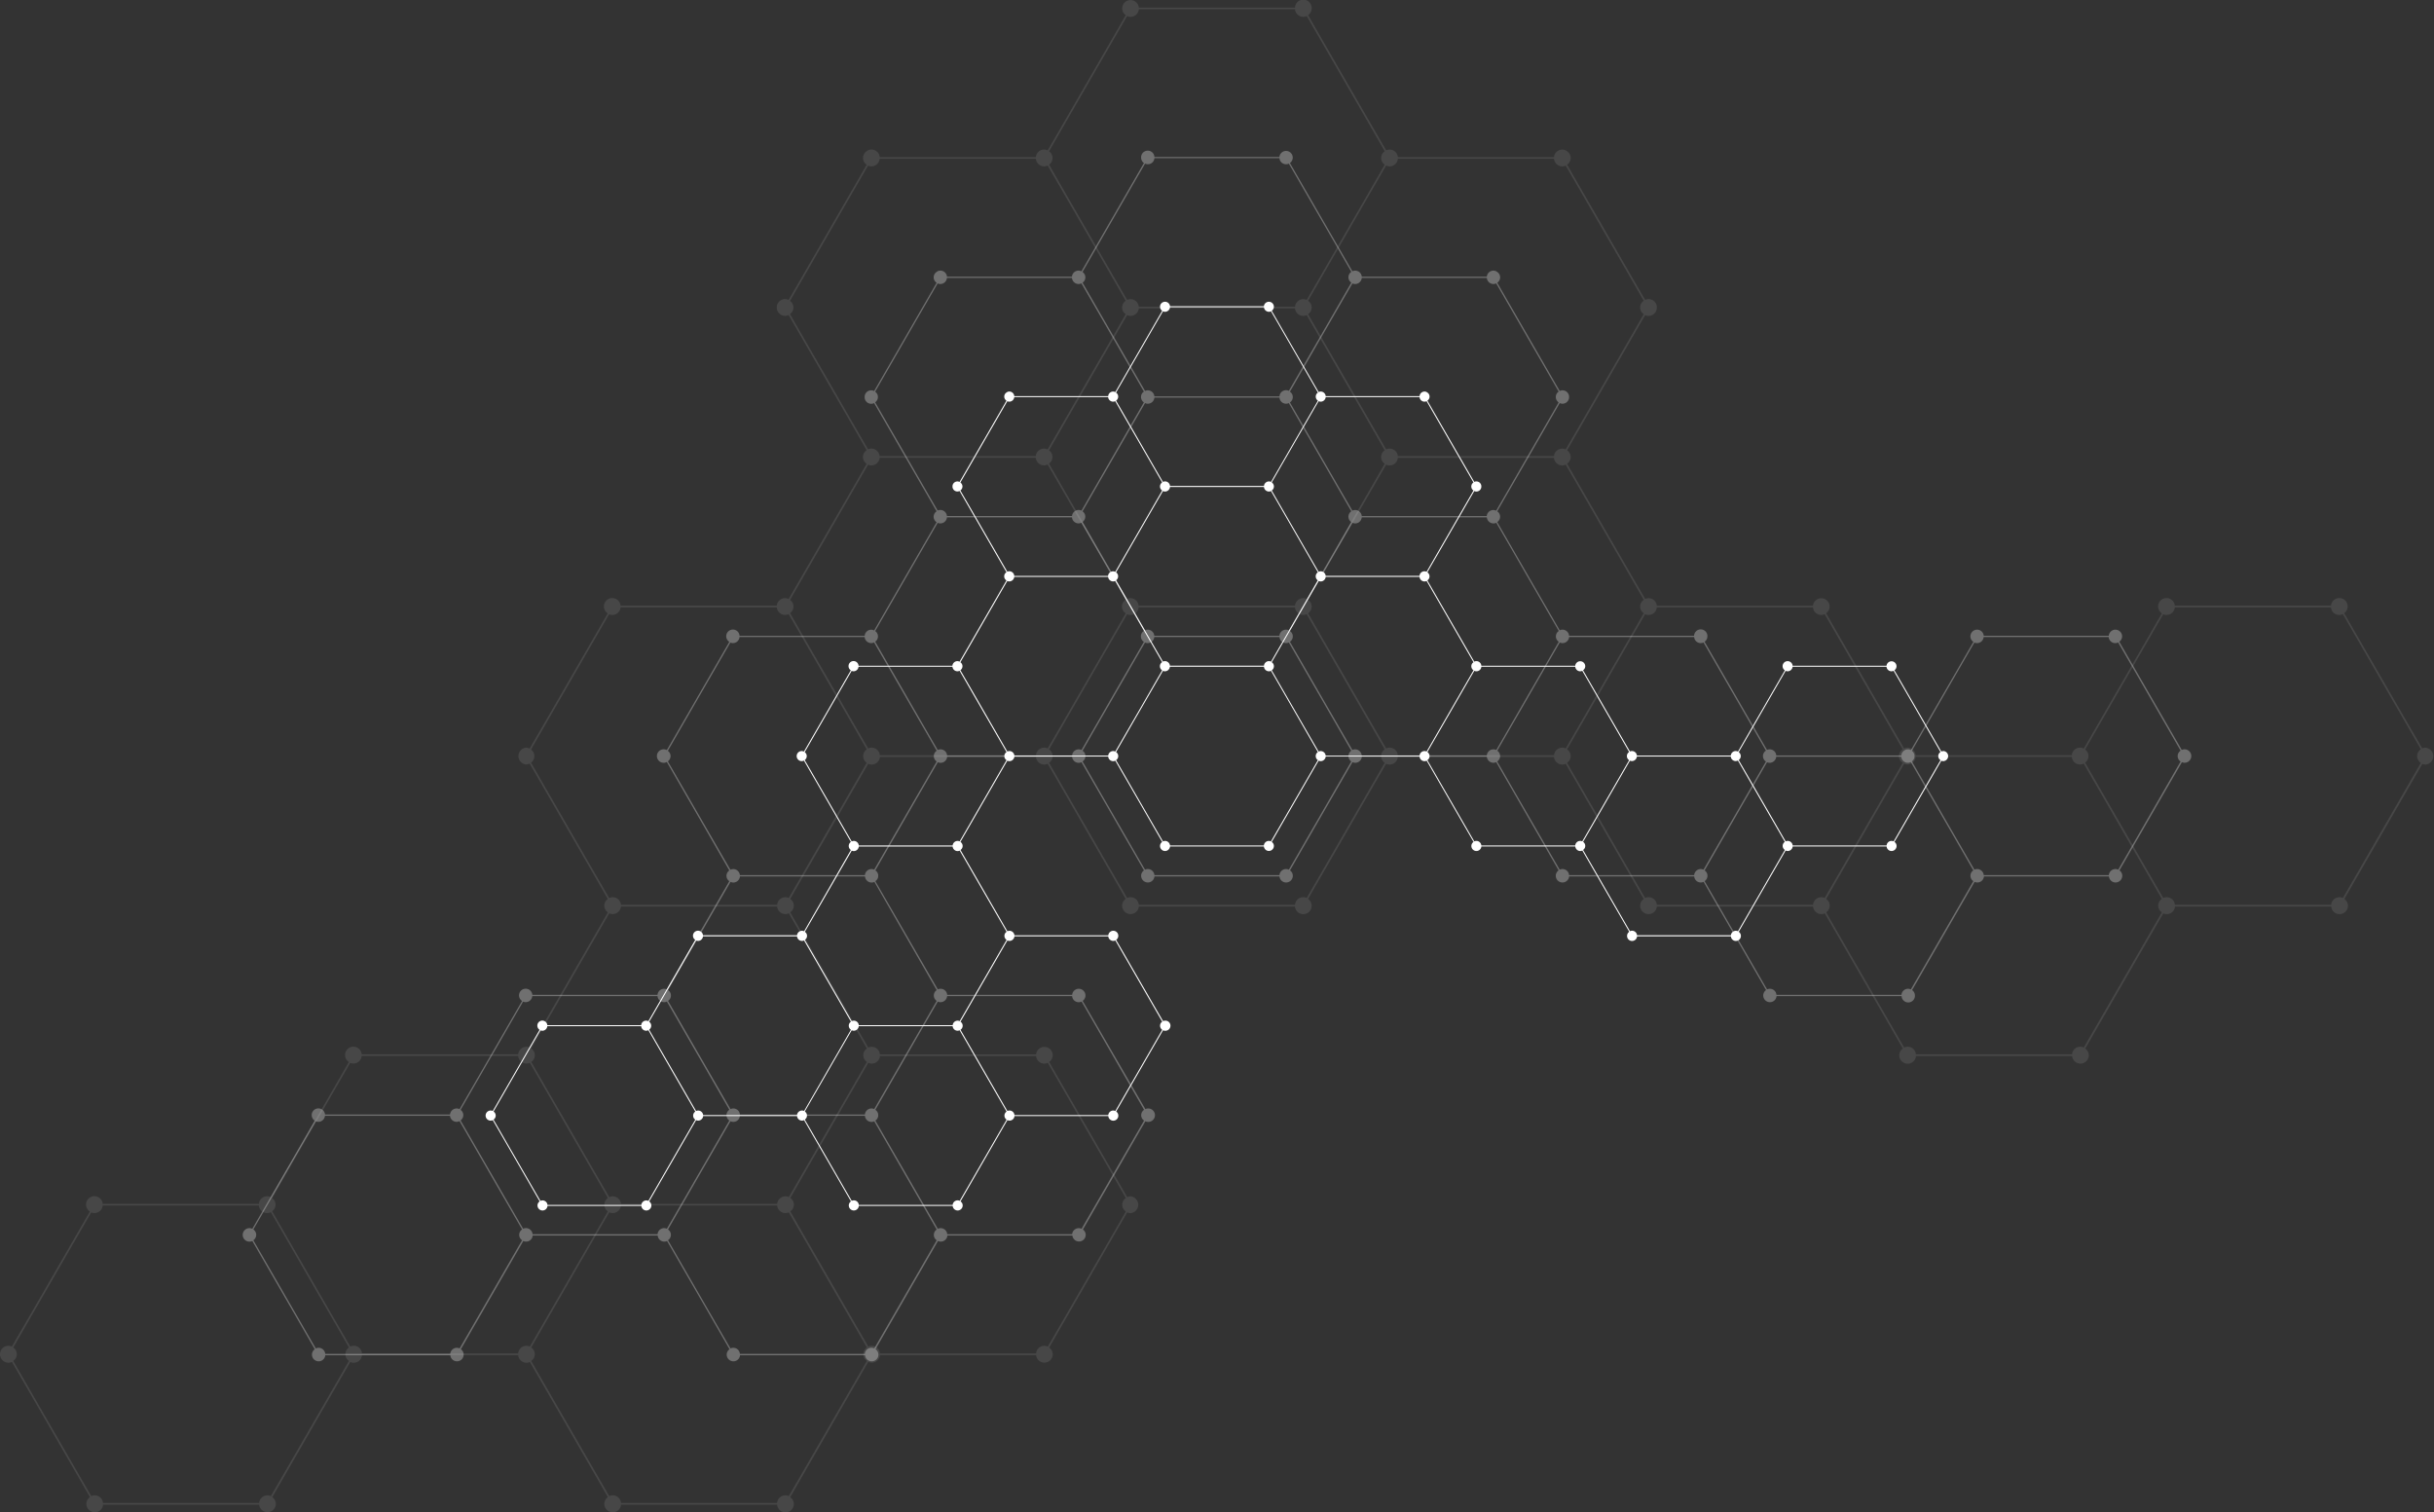 <svg xmlns="http://www.w3.org/2000/svg" viewBox="0 0 1725.43 1071.96"><rect x="0" y="0" width="1725.43" height="1071.96" fill="#333333" stroke="none"/><defs><style>.cls-1,.cls-2,.cls-3{fill:#fff;}.cls-1{opacity:0.1;}.cls-2{opacity:0.3;}</style></defs><title>Ресурс 1</title><g id="Слой_2" data-name="Слой 2"><g id="Слой_1-2" data-name="Слой 1"><path class="cls-1" d="M1660.82,636.58a5.84,5.84,0,0,0-2.46-.56,5.9,5.9,0,0,0-5.84,5.38H1541.75a5.84,5.84,0,0,0-8.25-4.85l-55.39-95.94a5.72,5.72,0,0,0,0-9.28l55.36-95.88a6,6,0,0,0,2.35.49,5.92,5.92,0,0,0,5.86-5.37h110.72a5.82,5.82,0,0,0,8.38,4.77l55.32,95.84a5.71,5.71,0,0,0,0,9.6Zm-128.33,10.16-55.34,95.84a5.82,5.82,0,0,0-8.3,4.82H1358.14a5.81,5.81,0,0,0-8.28-4.82l-55.33-95.84a5.72,5.72,0,0,0,0-9.51l55.28-95.77a5.76,5.76,0,0,0,2.32.47,5.91,5.91,0,0,0,5.84-5.37h110.72a5.8,5.8,0,0,0,8.41,4.74l55.39,95.93a5.71,5.71,0,0,0,0,9.51Zm-239-10.19a6.06,6.06,0,0,0-2.41-.53,5.91,5.91,0,0,0-5.85,5.38H1174.5a5.84,5.84,0,0,0-8.3-4.83l-55.32-95.83a5.72,5.72,0,0,0,0-9.52l55.33-95.82a5.84,5.84,0,0,0,2.43.54,5.9,5.9,0,0,0,5.84-5.37h110.72a5.84,5.84,0,0,0,8.29,4.82l55.28,95.77a5.71,5.71,0,0,0,0,9.63ZM1107.47,530a5.91,5.91,0,0,0-5.84,5.39H990.89a5.84,5.84,0,0,0-8.27-4.85L927.3,434.73a5.73,5.73,0,0,0,0-9.51l55.31-95.82a5.84,5.84,0,0,0,8.28-4.84h110.71a5.83,5.83,0,0,0,8.31,4.82l55.33,95.83a5.71,5.71,0,0,0,0,9.52l-55.33,95.83A5.89,5.89,0,0,0,1107.47,530Zm612,0a6.08,6.08,0,0,0-2.38.51l-55.34-95.84a5.85,5.85,0,0,0,2.48-4.7,5.92,5.92,0,0,0-11.82-.58H1541.69a5.92,5.92,0,0,0-11.82.58,5.84,5.84,0,0,0,2.64,4.81l-55.36,95.88a5.77,5.77,0,0,0-8.46,4.73H1358a5.92,5.92,0,0,0-5.84-5.4,6.06,6.06,0,0,0-2.37.5l-55.28-95.76A5.86,5.86,0,0,0,1297,430a5.92,5.92,0,0,0-11.81-.58H1174.5a5.9,5.9,0,0,0-5.84-5.39,6,6,0,0,0-2.44.54l-55.33-95.83a5.72,5.72,0,0,0,0-9.49l55.32-95.84a6,6,0,0,0,2.44.54,5.9,5.9,0,0,0,5.84-5.37v-1.17a5.83,5.83,0,0,0-8.28-4.84l-55.32-95.83a5.72,5.72,0,0,0,0-9.52l-1-.66a6,6,0,0,0-2.43-.53,5.91,5.91,0,0,0-5.85,5.37H990.92a5.84,5.84,0,0,0-8.29-4.82L927.29,10.72A5.89,5.89,0,0,0,929.84,6,5.92,5.92,0,0,0,918,5.38H807.31A5.92,5.92,0,0,0,795.5,6a5.83,5.83,0,0,0,2.55,4.75L742.7,106.6a6,6,0,0,0-2.53-.6,5.91,5.91,0,0,0-5.84,5.38H623.61a5.87,5.87,0,0,0-8.22-4.88l-1,.66a5.73,5.73,0,0,0,0,9.6l-55.35,95.86a5.8,5.8,0,0,0-2.53-.62,5.91,5.91,0,0,0-5.85,5.39v1.17a5.92,5.92,0,0,0,5.85,5.37,5.86,5.86,0,0,0,2.53-.61l55.33,95.83a5.71,5.71,0,0,0,0,9.64l-55.33,95.84a5.7,5.7,0,0,0-2.54-.62,5.91,5.91,0,0,0-5.85,5.39H439.91a5.91,5.91,0,1,0-9.11,5.43l-55.34,95.83a5.89,5.89,0,0,0-2.6-.66,6,6,0,0,0,0,11.93,5.81,5.81,0,0,0,2.59-.65l55.42,96a5.71,5.71,0,0,0,.05,9.48l-55.33,95.82a5.76,5.76,0,0,0-2.42-.54,5.91,5.91,0,0,0-5.85,5.38H256.41a5.91,5.91,0,1,0-9.12,5.43L192,848.66a5.79,5.79,0,0,0-8.44,4.75H72.81a5.91,5.91,0,1,0-9.12,5.42L8.41,954.58A5.91,5.91,0,0,0,6,954,6,6,0,0,0,6,966a5.91,5.91,0,0,0,2.45-.56l55.33,95.85a5.84,5.84,0,0,0-2.55,4.74,6,6,0,0,0,6,6,5.91,5.91,0,0,0,5.85-5.38H183.72a5.92,5.92,0,0,0,11.81-.59,5.83,5.83,0,0,0-2.54-4.74l55.33-95.85a5.82,5.82,0,0,0,8.29-4.82H367.32a5.91,5.91,0,0,0,5.84,5.38,5.84,5.84,0,0,0,2.43-.55l55.34,95.84a5.84,5.84,0,0,0-2.54,4.74,6,6,0,0,0,6,6,5.9,5.9,0,0,0,5.84-5.38H550.91a5.92,5.92,0,1,0,9.26-5.35L615.5,965.4A6,6,0,0,0,618,966a5.91,5.91,0,0,0,5.84-5.38H734.47a5.92,5.92,0,0,0,11.81-.58,5.85,5.85,0,0,0-2.54-4.76l55.32-95.84a5.79,5.79,0,0,0,2.45.56,6,6,0,0,0,0-11.93,6.05,6.05,0,0,0-2.44.55l-55.33-95.83a5.85,5.85,0,0,0,2.54-4.76,5.92,5.92,0,0,0-11.81-.58H623.78a5.9,5.9,0,0,0-5.84-5.38,6.1,6.1,0,0,0-2.45.55l-55.32-95.84a5.72,5.72,0,0,0,0-9.53l55.3-95.82a5.76,5.76,0,0,0,2.45.56,5.91,5.91,0,0,0,5.84-5.39H734.39a5.93,5.93,0,0,0,5.86,5.39,5.79,5.79,0,0,0,2.45-.56L798,637.23a5.85,5.85,0,0,0-2.55,4.76,6,6,0,0,0,6,6,5.9,5.9,0,0,0,5.84-5.38H918a5.92,5.92,0,0,0,11.82-.59,5.86,5.86,0,0,0-2.55-4.75l55.33-95.84a5.83,5.83,0,0,0,8.29-4.83h110.74a5.84,5.84,0,0,0,8.28,4.84l55.32,95.83a5.86,5.86,0,0,0-2.55,4.75,6,6,0,0,0,6,6,5.91,5.91,0,0,0,5.84-5.38h110.76a5.91,5.91,0,0,0,5.85,5.38,6,6,0,0,0,2.44-.55l55.33,95.83a5.86,5.86,0,0,0-2.54,4.75,6,6,0,0,0,6,6,5.9,5.9,0,0,0,5.84-5.39h110.71a5.92,5.92,0,0,0,11.81-.59,5.85,5.85,0,0,0-2.53-4.75l55.33-95.83a6.06,6.06,0,0,0,2.45.55,5.9,5.9,0,0,0,5.84-5.38h110.77a5.89,5.89,0,0,0,5.84,5.38,6,6,0,0,0,6-6,5.88,5.88,0,0,0-2.54-4.76l55.3-95.79a5.9,5.9,0,0,0,2.38.5,6,6,0,0,0,0-11.93ZM985.08,117.94a5.91,5.91,0,0,0,5.84-5.39h110.71a5.92,5.92,0,0,0,5.85,5.39,5.81,5.81,0,0,0,2.43-.55l55.32,95.83a5.71,5.71,0,0,0,0,9.51l-55.33,95.85a5.81,5.81,0,0,0-2.46-.57,5.91,5.91,0,0,0-5.85,5.38H990.9a5.83,5.83,0,0,0-8.28-4.83l-55.33-95.83a5.72,5.72,0,0,0,0-9.52l27.69-48,27.64-47.88A6,6,0,0,0,985.08,117.94ZM743.64,319.28,799,223.39a6,6,0,0,0,2.44.54,5.9,5.9,0,0,0,5.84-5.37H918a5.91,5.91,0,0,0,5.85,5.37,6,6,0,0,0,2.44-.54l55.33,95.82a5.71,5.71,0,0,0,0,9.53l-55.31,95.83a5.84,5.84,0,0,0-2.46-.56A5.91,5.91,0,0,0,918,429.4H807.16a5.91,5.91,0,0,0-5.85-5.39,5.78,5.78,0,0,0-2.35.49l-55.33-95.84a5.72,5.72,0,0,0,0-9.38Zm0-212L799,11.38a5.83,5.83,0,0,0,8.29-4.83H918a5.92,5.92,0,0,0,5.85,5.38,5.76,5.76,0,0,0,2.45-.56l55.33,95.85a5.71,5.71,0,0,0,0,9.51l-27.68,48-27.64,47.87a6.06,6.06,0,0,0-2.45-.55,5.92,5.92,0,0,0-5.85,5.39H807.27a5.91,5.91,0,0,0-5.84-5.39,6,6,0,0,0-2.42.54l-55.34-95.87a5.72,5.72,0,0,0,0-9.41ZM560,222.67a5.73,5.73,0,0,0,0-9.38l55.34-95.86a5.87,5.87,0,0,0,8.22-4.88H734.33a5.91,5.91,0,0,0,5.84,5.38,5.82,5.82,0,0,0,2.5-.59L798,213.21a5.71,5.71,0,0,0,0,9.52l-55.36,95.89a5.7,5.7,0,0,0-2.54-.62,5.9,5.9,0,0,0-5.84,5.39H623.56a5.92,5.92,0,0,0-5.85-5.39,5.84,5.84,0,0,0-2.36.5ZM247.34,964.75,192,1060.59a5.86,5.86,0,0,0-2.44-.56,5.92,5.92,0,0,0-5.85,5.38H73a5.82,5.82,0,0,0-8.29-4.82L9.38,964.75a5.72,5.72,0,0,0,0-9.51l55.29-95.76a6,6,0,0,0,2.29.46,5.92,5.92,0,0,0,5.85-5.37H183.53A5.79,5.79,0,0,0,192,859.3l55.39,95.94a5.72,5.72,0,0,0,0,9.51ZM373.16,954a5.91,5.91,0,0,0-5.84,5.39H256.61a5.82,5.82,0,0,0-8.3-4.83l-55.38-95.94a5.72,5.72,0,0,0,0-9.32l55.34-95.84a6,6,0,0,0,2.29.47,5.9,5.9,0,0,0,5.84-5.37H367.32a5.91,5.91,0,0,0,5.85,5.39,5.84,5.84,0,0,0,2.43-.55l55.33,95.83a5.7,5.7,0,0,0,0,9.49l-55.34,95.83A6,6,0,0,0,373.16,954Zm186,106.56a5.84,5.84,0,0,0-2.43-.55,5.93,5.93,0,0,0-5.86,5.38H440.2a5.81,5.81,0,0,0-8.3-4.81l-55.34-95.84a5.72,5.72,0,0,0,0-9.52l55.32-95.84a5.76,5.76,0,0,0,2.45.56,5.9,5.9,0,0,0,5.84-5.39H550.91a5.93,5.93,0,0,0,5.86,5.39,5.81,5.81,0,0,0,2.4-.53l55.34,95.83a5.72,5.72,0,0,0,0,9.48ZM617.94,754a5.91,5.91,0,0,0,5.84-5.39H734.47a5.92,5.92,0,0,0,5.85,5.39,5.76,5.76,0,0,0,2.45-.57l55.32,95.84a5.71,5.71,0,0,0,0,9.51l-55.32,95.83a5.82,5.82,0,0,0-8.3,4.83H623.8A5.91,5.91,0,0,0,618,954a5.84,5.84,0,0,0-2.46.57l-55.32-95.83a5.72,5.72,0,0,0,0-9.53l55.32-95.83A5.76,5.76,0,0,0,617.94,754Zm-3.42-10.73a5.71,5.71,0,0,0,0,9.5l-55.33,95.81a5.87,5.87,0,0,0-8.26,4.86H440.2a5.9,5.9,0,0,0-5.84-5.38,6.05,6.05,0,0,0-2.44.55l-55.33-95.83a5.72,5.72,0,0,0,0-9.52l55.32-95.82a6.14,6.14,0,0,0,2.45.55,5.91,5.91,0,0,0,5.84-5.38H550.89a5.93,5.93,0,0,0,5.86,5.38,5.86,5.86,0,0,0,2.44-.56ZM559.14,636.55a5.86,5.86,0,0,0-8.25,4.85H440.18a5.81,5.81,0,0,0-8.34-4.78l-55.41-96a5.73,5.73,0,0,0,0-9.3l55.34-95.84a5.86,5.86,0,0,0,8.12-4.91H550.68a5.92,5.92,0,0,0,5.84,5.37,5.8,5.8,0,0,0,2.53-.62l55.38,95.92a5.71,5.71,0,0,0,0,9.5Zm183.55-106a5.84,5.84,0,0,0-8.3,4.83H623.71a5.9,5.9,0,0,0-5.84-5.38,5.82,5.82,0,0,0-2.44.55l-55.38-95.92a5.71,5.71,0,0,0,0-9.36l55.32-95.85a5.78,5.78,0,0,0,2.35.49,5.92,5.92,0,0,0,5.85-5.37H734.28a5.9,5.9,0,0,0,5.84,5.37,5.66,5.66,0,0,0,2.53-.62L798,425.15a5.71,5.71,0,0,0,0,9.64l-27.66,47.9Zm183.61,106a5.85,5.85,0,0,0-2.44-.55A5.92,5.92,0,0,0,918,641.4H807.29a5.83,5.83,0,0,0-8.29-4.83l-55.33-95.83a5.72,5.72,0,0,0,0-9.51l27.68-48L799,435.45a5.86,5.86,0,0,0,8.18-4.88H918a5.92,5.92,0,0,0,5.85,5.37,5.84,5.84,0,0,0,2.43-.54l55.32,95.82a5.72,5.72,0,0,0,0,9.51Z"/><path class="cls-2" d="M1501.59,616.51a4.63,4.63,0,0,0-2-.45,4.72,4.72,0,0,0-4.67,4.31h-88.67a4.73,4.73,0,0,0-4.68-4.31,4.81,4.81,0,0,0-1.93.42l-44.34-76.79a4.58,4.58,0,0,0,0-7.43l44.31-76.75a4.71,4.71,0,0,0,6.57-3.91h88.64a4.65,4.65,0,0,0,6.7,3.82l44.28,76.72a4.58,4.58,0,0,0,0,7.68Zm-102.73,8.13-44.29,76.72a4.67,4.67,0,0,0-6.64,3.86H1259.3a4.67,4.67,0,0,0-6.63-3.86l-44.29-76.72a4.58,4.58,0,0,0,0-7.61l44.25-76.66a4.79,4.79,0,0,0,1.86.37,4.72,4.72,0,0,0,4.67-4.29h88.63a4.65,4.65,0,0,0,6.73,3.79L1398.86,617a4.57,4.57,0,0,0,0,7.61Zm-191.29-8.15a4.62,4.62,0,0,0-1.93-.43,4.73,4.73,0,0,0-4.68,4.31H1112.3a4.67,4.67,0,0,0-6.64-3.87l-44.29-76.71a4.67,4.67,0,0,0,2.05-3.81,4.72,4.72,0,0,0-2-3.81l44.29-76.7a4.79,4.79,0,0,0,1.94.43,4.73,4.73,0,0,0,4.68-4.3h88.63a4.67,4.67,0,0,0,6.63,3.86l44.26,76.66a4.57,4.57,0,0,0,0,7.71ZM1058.64,531.2a4.74,4.74,0,0,0-4.68,4.31H965.32a4.74,4.74,0,0,0-4.68-4.31,4.64,4.64,0,0,0-1.94.44l-44.29-76.71a4.57,4.57,0,0,0,0-7.61l44.28-76.71a4.67,4.67,0,0,0,6.63-3.87H1054a4.74,4.74,0,0,0,4.69,4.31,4.63,4.63,0,0,0,2-.46l44.29,76.72a4.58,4.58,0,0,0,0,7.62l-44.29,76.71A4.68,4.68,0,0,0,1058.64,531.2Zm489.9,0a4.88,4.88,0,0,0-1.91.41l-44.29-76.72a4.69,4.69,0,0,0,2-3.77,4.78,4.78,0,0,0-4.77-4.77,4.73,4.73,0,0,0-4.68,4.31h-88.64a4.73,4.73,0,0,0-4.69-4.31,4.78,4.78,0,0,0-4.77,4.77,4.71,4.71,0,0,0,2.11,3.86l-44.31,76.75a4.68,4.68,0,0,0-2.1-.54,4.73,4.73,0,0,0-4.68,4.32h-88.63a4.68,4.68,0,0,0-6.56-3.92l-44.26-76.66a4.66,4.66,0,0,0,2-3.81,4.73,4.73,0,0,0-9.45-.46H1112.3a4.68,4.68,0,0,0-6.63-3.88l-44.29-76.71a4.57,4.57,0,0,0,0-7.6l44.29-76.72a4.67,4.67,0,0,0,6.63-3.87V281a4.67,4.67,0,0,0-6.63-3.87l-44.28-76.71a4.58,4.58,0,0,0,0-7.62l-.78-.53a4.67,4.67,0,0,0-1.94-.43,4.74,4.74,0,0,0-4.69,4.3H965.34a4.67,4.67,0,0,0-6.63-3.86l-44.3-76.72a4.7,4.7,0,0,0,2-3.8,4.74,4.74,0,0,0-9.46-.47H818.36a4.73,4.73,0,0,0-9.45.47,4.66,4.66,0,0,0,2,3.8l-44.31,76.75a4.65,4.65,0,0,0-6.7,3.83H671.31a4.72,4.72,0,0,0-4.67-4.31,4.63,4.63,0,0,0-1.9.41l-.78.52a4.58,4.58,0,0,0,0,7.68l-44.3,76.74a4.65,4.65,0,0,0-6.72,3.82v.93a4.64,4.64,0,0,0,6.71,3.82l44.29,76.71a4.71,4.71,0,0,0-2.11,3.86,4.67,4.67,0,0,0,2.12,3.85l-44.28,76.72a4.65,4.65,0,0,0-6.72,3.82H524.26A4.73,4.73,0,1,0,517,455l-44.3,76.71a4.71,4.71,0,0,0-2.08-.53,4.78,4.78,0,1,0,2.07,9L517,617.06a4.58,4.58,0,0,0,0,7.59l-44.29,76.7a4.87,4.87,0,0,0-1.94-.43,4.74,4.74,0,0,0-4.69,4.31H377.37a4.73,4.73,0,1,0-7.3,4.34l-44.29,76.71a4.81,4.81,0,0,0-2.08-.52,4.74,4.74,0,0,0-4.68,4.32H230.4a4.73,4.73,0,1,0-7.3,4.34l-44.25,76.65a4.59,4.59,0,0,0-2-.45,4.78,4.78,0,1,0,2,9.11l44.29,76.72a4.68,4.68,0,0,0-2,3.8,4.74,4.74,0,0,0,9.46.47h88.62a4.74,4.74,0,0,0,9.46-.47,4.66,4.66,0,0,0-2-3.8l44.29-76.72a4.67,4.67,0,0,0,6.64-3.86h88.62a4.69,4.69,0,0,0,6.63,3.87l44.29,76.72a4.66,4.66,0,0,0-2,3.79,4.74,4.74,0,0,0,9.46.47h88.62a4.74,4.74,0,0,0,9.46-.47,4.68,4.68,0,0,0-2.05-3.81l44.29-76.71a4.85,4.85,0,0,0,2,.44,4.73,4.73,0,0,0,4.68-4.3h88.59a4.74,4.74,0,0,0,9.45-.47,4.67,4.67,0,0,0-2-3.8l44.28-76.72a4.78,4.78,0,1,0,0-8.66L767.48,709.5a4.68,4.68,0,0,0,2-3.81,4.78,4.78,0,0,0-4.77-4.77,4.73,4.73,0,0,0-4.68,4.31H671.45a4.67,4.67,0,0,0-6.63-3.87l-44.29-76.72a4.57,4.57,0,0,0,0-7.63l44.27-76.69a4.67,4.67,0,0,0,6.63-3.87H760a4.67,4.67,0,0,0,6.64,3.87L810.93,617a4.7,4.7,0,0,0-2,3.81,4.78,4.78,0,0,0,4.78,4.77,4.73,4.73,0,0,0,4.68-4.3H907a4.74,4.74,0,0,0,9.46-.48,4.67,4.67,0,0,0-2-3.8l44.3-76.72a4.67,4.67,0,0,0,6.63-3.86H1054a4.69,4.69,0,0,0,6.63,3.87L1104.88,617a4.66,4.66,0,0,0-2,3.8,4.74,4.74,0,0,0,9.46.48H1201a4.67,4.67,0,0,0,6.64,3.86l44.29,76.72a4.67,4.67,0,0,0-2,3.8,4.78,4.78,0,0,0,4.77,4.78,4.73,4.73,0,0,0,4.68-4.31h88.63a4.73,4.73,0,0,0,9.45-.47,4.66,4.66,0,0,0-2-3.8l44.3-76.72a4.67,4.67,0,0,0,6.63-3.86H1495a4.71,4.71,0,0,0,4.67,4.3,4.78,4.78,0,0,0,4.78-4.77,4.69,4.69,0,0,0-2-3.81l44.27-76.68a4.77,4.77,0,1,0,1.9-9.15ZM960.66,201.34a4.73,4.73,0,0,0,4.68-4.31H1054a4.74,4.74,0,0,0,4.69,4.31,4.79,4.79,0,0,0,1.94-.43l44.28,76.7a4.59,4.59,0,0,0,0,7.62L1060.6,362a4.62,4.62,0,0,0-2-.45,4.73,4.73,0,0,0-4.69,4.3H965.33a4.69,4.69,0,0,0-6.63-3.87l-44.29-76.71a4.57,4.57,0,0,0,0-7.61l22.16-38.39,22.13-38.33A4.62,4.62,0,0,0,960.66,201.34ZM767.39,362.51l44.32-76.76a4.66,4.66,0,0,0,6.62-3.87H907a4.67,4.67,0,0,0,6.63,3.87l44.29,76.71a4.57,4.57,0,0,0,0,7.62L913.64,446.8a4.59,4.59,0,0,0-2-.45,4.73,4.73,0,0,0-4.68,4.31H818.24a4.7,4.7,0,0,0-6.56-3.92L767.39,370a4.58,4.58,0,0,0,0-7.51Zm0-169.72L811.73,116a4.67,4.67,0,0,0,6.63-3.86H907a4.67,4.67,0,0,0,6.64,3.86l44.29,76.72a4.58,4.58,0,0,0,0,7.61l-22.16,38.38-22.12,38.33A4.67,4.67,0,0,0,907,281H818.33a4.72,4.72,0,0,0-4.67-4.31,4.67,4.67,0,0,0-1.94.43l-44.3-76.74a4.58,4.58,0,0,0,0-7.54Zm-147,92.38a4.57,4.57,0,0,0,0-7.5l44.31-76.74a4.63,4.63,0,0,0,1.9.41,4.72,4.72,0,0,0,4.67-4.31h88.63a4.74,4.74,0,0,0,4.68,4.31,4.64,4.64,0,0,0,2-.48l44.3,76.74a4.58,4.58,0,0,0,0,7.63L766.61,362a4.48,4.48,0,0,0-2-.5,4.73,4.73,0,0,0-4.68,4.31H671.27a4.73,4.73,0,0,0-4.68-4.31,4.61,4.61,0,0,0-1.89.4Zm-250.3,594-44.29,76.72a4.58,4.58,0,0,0-1.95-.45,4.74,4.74,0,0,0-4.69,4.31H230.56a4.73,4.73,0,0,0-4.68-4.31,4.62,4.62,0,0,0-2,.45l-44.29-76.72a4.58,4.58,0,0,0,0-7.61l44.26-76.66a4.82,4.82,0,0,0,1.83.37,4.75,4.75,0,0,0,4.68-4.3H319a4.74,4.74,0,0,0,4.67,4.3,4.63,4.63,0,0,0,2.07-.52l44.34,76.81a4.58,4.58,0,0,0,0,7.61Zm100.72-8.59a4.74,4.74,0,0,0-4.68,4.31H377.53a4.74,4.74,0,0,0-4.68-4.31,4.62,4.62,0,0,0-2,.45l-44.34-76.8a4.58,4.58,0,0,0,0-7.46l44.29-76.72a4.71,4.71,0,0,0,6.52-3.92h88.78a4.67,4.67,0,0,0,6.63,3.87l44.29,76.71a4.57,4.57,0,0,0,0,7.6l-44.29,76.71A4.72,4.72,0,0,0,470.83,870.62Zm148.93,85.3a4.6,4.6,0,0,0-2-.44,4.74,4.74,0,0,0-4.69,4.31H524.5a4.66,4.66,0,0,0-6.65-3.86l-44.3-76.72a4.57,4.57,0,0,0,0-7.61l44.28-76.72A4.67,4.67,0,0,0,524.5,791h88.62a4.69,4.69,0,0,0,6.61,3.89L664,871.61a4.58,4.58,0,0,0,0,7.59Zm47-245.44a4.74,4.74,0,0,0,4.67-4.31h88.61A4.66,4.66,0,0,0,766.7,710L811,786.74a4.59,4.59,0,0,0,0,7.62L766.7,871.07a4.59,4.59,0,0,0-2-.45,4.73,4.73,0,0,0-4.68,4.31H671.47a4.65,4.65,0,0,0-6.65-3.85l-44.29-76.72a4.57,4.57,0,0,0,0-7.62L664.81,710A4.82,4.82,0,0,0,666.78,710.48ZM664,701.89a4.58,4.58,0,0,0,0,7.61l-44.29,76.7a4.61,4.61,0,0,0-1.92-.43,4.75,4.75,0,0,0-4.69,4.31H524.5a4.65,4.65,0,0,0-6.63-3.86L473.58,709.5a4.58,4.58,0,0,0,0-7.62l44.29-76.71a4.59,4.59,0,0,0,2,.45,4.73,4.73,0,0,0,4.67-4.31h88.63a4.73,4.73,0,0,0,4.68,4.31,4.62,4.62,0,0,0,2-.45ZM619.7,616.48a4.64,4.64,0,0,0-1.91-.41,4.73,4.73,0,0,0-4.68,4.3H524.48a4.73,4.73,0,0,0-4.67-4.3,4.63,4.63,0,0,0-2,.47L473.44,539.7a4.58,4.58,0,0,0,0-7.45l44.3-76.72a4.86,4.86,0,0,0,1.83.37,4.75,4.75,0,0,0,4.68-4.3h88.67a4.75,4.75,0,0,0,4.68,4.3,4.65,4.65,0,0,0,2-.5L664,532.19a4.57,4.57,0,0,0,0,7.6Zm146.94-84.83a4.67,4.67,0,0,0-6.64,3.86H671.39a4.67,4.67,0,0,0-6.63-3.86l-44.33-76.78a4.57,4.57,0,0,0,0-7.5l44.29-76.72a4.7,4.7,0,0,0,6.56-3.91H759.9a4.73,4.73,0,0,0,4.68,4.3,4.51,4.51,0,0,0,2-.5l44.29,76.72a4.57,4.57,0,0,0,0,7.72l-22.14,38.34Zm147,84.85a4.68,4.68,0,0,0-6.65,3.87H818.35a4.67,4.67,0,0,0-6.64-3.87l-44.29-76.71a4.58,4.58,0,0,0,0-7.61l22.16-38.39,22.11-38.28a4.69,4.69,0,0,0,6.55-3.91H907a4.73,4.73,0,0,0,4.68,4.3,4.83,4.83,0,0,0,1.94-.43l44.28,76.7a4.71,4.71,0,0,0-2,3.81,4.66,4.66,0,0,0,2,3.8Z"/><path class="cls-3" d="M1342.36,596.44a3.45,3.45,0,0,0-1.47-.34,3.54,3.54,0,0,0-3.51,3.24h-66.57a3.56,3.56,0,0,0-3.52-3.24,3.49,3.49,0,0,0-1.44.32l-33.29-57.66a3.43,3.43,0,0,0,0-5.57l33.27-57.63a3.49,3.49,0,0,0,1.41.3,3.57,3.57,0,0,0,3.52-3.23h66.55a3.56,3.56,0,0,0,3.51,3.23,3.69,3.69,0,0,0,1.52-.36l33.25,57.6a3.43,3.43,0,0,0,0,5.76Zm-77.12,6.1L1232,660.14a3.6,3.6,0,0,0-1.47-.33A3.54,3.54,0,0,0,1227,663h-66.54a3.54,3.54,0,0,0-3.51-3.23,3.6,3.6,0,0,0-1.47.33l-33.25-57.6a3.43,3.43,0,0,0,0-5.71l33.22-57.55a3.61,3.61,0,0,0,1.4.28,3.56,3.56,0,0,0,3.51-3.23h66.54a3.56,3.56,0,0,0,3.51,3.23,3.61,3.61,0,0,0,1.54-.38l33.29,57.65a3.43,3.43,0,0,0,0,5.71Zm-143.61-6.12a3.75,3.75,0,0,0-1.46-.32,3.55,3.55,0,0,0-3.51,3.24h-66.57a3.54,3.54,0,0,0-3.51-3.24,3.6,3.6,0,0,0-1.47.33l-33.25-57.59a3.51,3.51,0,0,0,1.54-2.86,3.56,3.56,0,0,0-1.53-2.86l33.25-57.59a3.51,3.51,0,0,0,5-2.9h66.54a3.55,3.55,0,0,0,3.51,3.23,3.6,3.6,0,0,0,1.47-.33l33.22,57.55a3.44,3.44,0,0,0,0,5.79Zm-111.82-64a3.55,3.55,0,0,0-3.51,3.24H939.75a3.56,3.56,0,0,0-3.51-3.24,3.51,3.51,0,0,0-1.46.33l-33.25-57.59a3.43,3.43,0,0,0,0-5.71l33.25-57.6a3.43,3.43,0,0,0,1.46.33,3.54,3.54,0,0,0,3.51-3.23h66.54a3.55,3.55,0,0,0,3.52,3.23,3.45,3.45,0,0,0,1.47-.34l33.26,57.6a3.43,3.43,0,0,0,0,5.72l-33.26,57.59A3.51,3.51,0,0,0,1009.81,532.39Zm367.81,0a3.61,3.61,0,0,0-1.44.31l-33.25-57.6a3.52,3.52,0,0,0,1.49-2.83,3.56,3.56,0,0,0-7.1-.34h-66.55a3.56,3.56,0,1,0-5.52,3.24L1232,532.79a3.48,3.48,0,0,0-1.57-.4,3.55,3.55,0,0,0-3.51,3.24h-66.54a3.55,3.55,0,0,0-3.51-3.24,3.51,3.51,0,0,0-1.42.3l-33.23-57.56a3.51,3.51,0,0,0,1.54-2.86,3.56,3.56,0,0,0-7.1-.34H1050.1a3.5,3.5,0,0,0-5-2.92l-33.25-57.59a3.43,3.43,0,0,0,0-5.7l33.25-57.6a3.52,3.52,0,0,0,5-2.91v-.7a3.51,3.51,0,0,0-5-2.91L1011.87,284a3.43,3.43,0,0,0,0-5.72l-.59-.4a3.5,3.5,0,0,0-1.45-.32,3.56,3.56,0,0,0-3.52,3.23H939.76a3.55,3.55,0,0,0-3.51-3.23,3.63,3.63,0,0,0-1.47.33l-33.25-57.59a3.55,3.55,0,0,0,1.52-2.86,3.56,3.56,0,0,0-7.1-.35H829.42a3.56,3.56,0,0,0-7.1.35,3.53,3.53,0,0,0,1.53,2.86l-33.26,57.62a3.48,3.48,0,0,0-5,2.87H719a3.51,3.51,0,0,0-4.94-2.93l-.59.4a3.43,3.43,0,0,0,0,5.76l-33.26,57.61a3.49,3.49,0,0,0-5,2.87v.7a3.49,3.49,0,0,0,5,2.86l33.25,57.6a3.42,3.42,0,0,0,0,5.79l-33.26,57.6a3.39,3.39,0,0,0-1.52-.38,3.56,3.56,0,0,0-3.52,3.25H608.61a3.55,3.55,0,0,0-7.09.34,3.51,3.51,0,0,0,1.62,2.92l-33.26,57.59a3.57,3.57,0,1,0-1.56,6.78,3.52,3.52,0,0,0,1.55-.39l33.31,57.69a3.43,3.43,0,0,0,0,5.69L570,660.14a3.59,3.59,0,0,0-1.46-.33A3.55,3.55,0,0,0,565,663H498.33a3.54,3.54,0,0,0-3.51-3.24,3.58,3.58,0,0,0-3.58,3.59,3.54,3.54,0,0,0,1.61,2.92L459.6,723.9a3.48,3.48,0,0,0-5.07,2.85H388a3.55,3.55,0,1,0-5.48,3.26l-33.22,57.54a3.58,3.58,0,1,0-1.47,6.84,3.63,3.63,0,0,0,1.47-.33l33.25,57.59a3.53,3.53,0,0,0-1.53,2.86,3.59,3.59,0,0,0,3.59,3.59,3.55,3.55,0,0,0,3.51-3.24h66.54a3.55,3.55,0,0,0,3.51,3.24,3.59,3.59,0,0,0,3.59-3.59,3.54,3.54,0,0,0-1.53-2.86l33.25-57.59a3.6,3.6,0,0,0,1.47.33,3.55,3.55,0,0,0,3.51-3.23H565a3.55,3.55,0,0,0,3.51,3.23,3.43,3.43,0,0,0,1.46-.33l33.26,57.6a3.51,3.51,0,0,0-1.53,2.85,3.59,3.59,0,0,0,3.59,3.59,3.55,3.55,0,0,0,3.51-3.24h66.54a3.55,3.55,0,0,0,3.51,3.24,3.59,3.59,0,0,0,3.59-3.59,3.51,3.51,0,0,0-1.54-2.86l33.25-57.6a3.5,3.5,0,0,0,5-2.89h66.51a3.56,3.56,0,1,0,5.57-3.21l33.25-57.6a3.45,3.45,0,0,0,1.47.34,3.59,3.59,0,1,0,0-7.17,3.55,3.55,0,0,0-1.46.33l-33.26-57.59a3.55,3.55,0,1,0-5.57-3.22H719.12a3.56,3.56,0,0,0-3.51-3.23,3.6,3.6,0,0,0-1.47.33l-33.25-57.59a3.52,3.52,0,0,0,1.52-2.86,3.56,3.56,0,0,0-1.55-2.88l33.24-57.58a3.42,3.42,0,0,0,1.47.34,3.56,3.56,0,0,0,3.51-3.24H785.6a3.5,3.5,0,0,0,5,2.9l33.25,57.6a3.5,3.5,0,0,0-1.53,2.86,3.58,3.58,0,0,0,3.59,3.58,3.55,3.55,0,0,0,3.51-3.23h66.53a3.56,3.56,0,0,0,7.1-.35,3.52,3.52,0,0,0-1.52-2.86l33.25-57.6a3.44,3.44,0,0,0,1.47.33,3.55,3.55,0,0,0,3.51-3.23h66.55a3.52,3.52,0,0,0,5,2.91l33.26,57.59a3.51,3.51,0,0,0-1.54,2.86,3.59,3.59,0,0,0,3.59,3.58,3.54,3.54,0,0,0,3.51-3.23h66.57a3.54,3.54,0,0,0,3.51,3.23,3.6,3.6,0,0,0,1.47-.33l33.25,57.6a3.5,3.5,0,0,0-1.52,2.85,3.55,3.55,0,0,0,7.09.35H1227a3.55,3.55,0,0,0,7.09-.35,3.5,3.5,0,0,0-1.52-2.85l33.26-57.6a3.59,3.59,0,0,0,1.46.33,3.55,3.55,0,0,0,3.52-3.23h66.57a3.53,3.53,0,0,0,3.51,3.23,3.58,3.58,0,0,0,3.58-3.58,3.52,3.52,0,0,0-1.52-2.86l33.24-57.57a3.52,3.52,0,0,0,1.43.3,3.59,3.59,0,0,0,0-7.17ZM936.25,284.74a3.55,3.55,0,0,0,3.51-3.24h66.54a3.55,3.55,0,0,0,3.52,3.24,3.43,3.43,0,0,0,1.46-.33l33.24,57.6a3.43,3.43,0,0,0,0,5.71l-33.25,57.6a3.5,3.5,0,0,0-5,2.9H939.75a3.54,3.54,0,0,0-3.51-3.24,3.59,3.59,0,0,0-1.46.33l-33.25-57.59a3.44,3.44,0,0,0,0-5.72l16.64-28.82,16.61-28.77A3.6,3.6,0,0,0,936.25,284.74Zm-145.1,121,33.27-57.63a3.43,3.43,0,0,0,1.46.33,3.55,3.55,0,0,0,3.52-3.23H896a3.55,3.55,0,0,0,3.52,3.23,3.43,3.43,0,0,0,1.46-.33l33.25,57.59a3.43,3.43,0,0,0,0,5.73L901,469a3.45,3.45,0,0,0-1.47-.34,3.56,3.56,0,0,0-3.52,3.25H829.33a3.56,3.56,0,0,0-3.52-3.25,3.49,3.49,0,0,0-1.41.3l-33.25-57.6a3.44,3.44,0,0,0,0-5.64Zm0-127.42,33.27-57.62a3.43,3.43,0,0,0,1.46.33,3.57,3.57,0,0,0,3.52-3.23H896a3.57,3.57,0,0,0,3.52,3.23,3.44,3.44,0,0,0,1.47-.33l33.26,57.6a3.42,3.42,0,0,0,0,5.71l-16.64,28.82-16.62,28.78a3.4,3.4,0,0,0-1.46-.34,3.55,3.55,0,0,0-3.52,3.24H829.4a3.5,3.5,0,0,0-5-2.91L791.17,284a3.43,3.43,0,0,0,0-5.66ZM680.8,347.68a3.52,3.52,0,0,0,1.48-2.82,3.55,3.55,0,0,0-1.46-2.82l33.26-57.61a3.43,3.43,0,0,0,1.43.31A3.56,3.56,0,0,0,719,281.5h66.54a3.55,3.55,0,0,0,3.51,3.24,3.45,3.45,0,0,0,1.5-.36L823.83,342a3.44,3.44,0,0,0,0,5.72l-33.26,57.63A3.46,3.46,0,0,0,789,405a3.57,3.57,0,0,0-3.52,3.25H719a3.52,3.52,0,0,0-4.93-3Zm-187.92,446-33.25,57.6a3.6,3.6,0,0,0-1.47-.33,3.55,3.55,0,0,0-3.51,3.23H388.11a3.55,3.55,0,0,0-3.51-3.23,3.6,3.6,0,0,0-1.47.33l-33.26-57.6a3.43,3.43,0,0,0,0-5.71L383.1,730.4a3.69,3.69,0,0,0,1.38.28,3.56,3.56,0,0,0,3.51-3.23h66.54a3.56,3.56,0,0,0,3.51,3.23,3.49,3.49,0,0,0,1.55-.39L492.88,788a3.44,3.44,0,0,0,0,5.71Zm75.62-6.44a3.55,3.55,0,0,0-3.51,3.24H498.45a3.55,3.55,0,0,0-3.51-3.24,3.6,3.6,0,0,0-1.47.33l-33.29-57.66a3.42,3.42,0,0,0,0-5.59l33.26-57.61a3.5,3.5,0,0,0,4.89-2.94H565A3.55,3.55,0,0,0,568.5,667a3.51,3.51,0,0,0,1.46-.33l33.26,57.59a3.42,3.42,0,0,0,0,5.7L570,787.55A3.59,3.59,0,0,0,568.5,787.22Zm111.81,64a3.44,3.44,0,0,0-1.47-.33,3.55,3.55,0,0,0-3.51,3.23H608.79a3.5,3.5,0,0,0-5-2.89l-33.26-57.6a3.44,3.44,0,0,0,0-5.72l33.25-57.6a3.45,3.45,0,0,0,1.47.34,3.55,3.55,0,0,0,3.51-3.24h66.54a3.55,3.55,0,0,0,3.51,3.24,3.5,3.5,0,0,0,1.45-.32L713.55,788a3.43,3.43,0,0,0,0,5.69ZM715.61,667a3.56,3.56,0,0,0,3.51-3.24h66.52a3.56,3.56,0,0,0,3.52,3.24,3.45,3.45,0,0,0,1.47-.34l33.25,57.6a3.43,3.43,0,0,0,0,5.71l-33.25,57.59a3.6,3.6,0,0,0-1.47-.33,3.56,3.56,0,0,0-3.52,3.24H719.13a3.5,3.5,0,0,0-5-2.9L680.89,730a3.43,3.43,0,0,0,0-5.72l33.25-57.59A3.45,3.45,0,0,0,715.61,667Zm-2.06-6.45a3.43,3.43,0,0,0,0,5.71l-33.25,57.58a3.66,3.66,0,0,0-1.45-.31,3.55,3.55,0,0,0-3.51,3.23H608.79a3.55,3.55,0,0,0-3.51-3.23,3.6,3.6,0,0,0-1.47.33l-33.25-57.59a3.43,3.43,0,0,0,0-5.72L603.8,603a3.6,3.6,0,0,0,1.47.33,3.56,3.56,0,0,0,3.51-3.24h66.54a3.55,3.55,0,0,0,3.51,3.24,3.45,3.45,0,0,0,1.47-.34Zm-33.28-64.12a3.61,3.61,0,0,0-1.44-.31,3.55,3.55,0,0,0-3.51,3.23H608.78a3.56,3.56,0,0,0-3.51-3.23,3.59,3.59,0,0,0-1.5.35l-33.31-57.69a3.44,3.44,0,0,0,0-5.59l33.26-57.6a3.64,3.64,0,0,0,1.37.27,3.55,3.55,0,0,0,3.51-3.22h66.58a3.55,3.55,0,0,0,3.51,3.22,3.41,3.41,0,0,0,1.52-.37l33.28,57.65a3.43,3.43,0,0,0,0,5.71Zm110.31-63.69a3.6,3.6,0,0,0-1.47-.33,3.54,3.54,0,0,0-3.51,3.23H719.08a3.55,3.55,0,0,0-3.51-3.23,3.6,3.6,0,0,0-1.47.33l-33.28-57.65a3.44,3.44,0,0,0,0-5.63l33.25-57.6a3.49,3.49,0,0,0,1.41.3,3.56,3.56,0,0,0,3.51-3.23h66.54a3.57,3.57,0,0,0,3.52,3.23,3.42,3.42,0,0,0,1.52-.38l33.25,57.6a3.45,3.45,0,0,0,0,5.8L807.2,504Zm110.35,63.7a3.6,3.6,0,0,0-1.47-.33,3.55,3.55,0,0,0-3.52,3.24H829.41a3.56,3.56,0,0,0-3.51-3.24,3.64,3.64,0,0,0-1.48.33l-33.25-57.59a3.43,3.43,0,0,0,0-5.71l16.64-28.83,16.6-28.74a3.47,3.47,0,0,0,1.4.29,3.55,3.55,0,0,0,3.51-3.22H896a3.56,3.56,0,0,0,3.52,3.23,3.5,3.5,0,0,0,1.45-.33l33.25,57.59a3.43,3.43,0,0,0,0,5.71Z"/></g></g></svg>